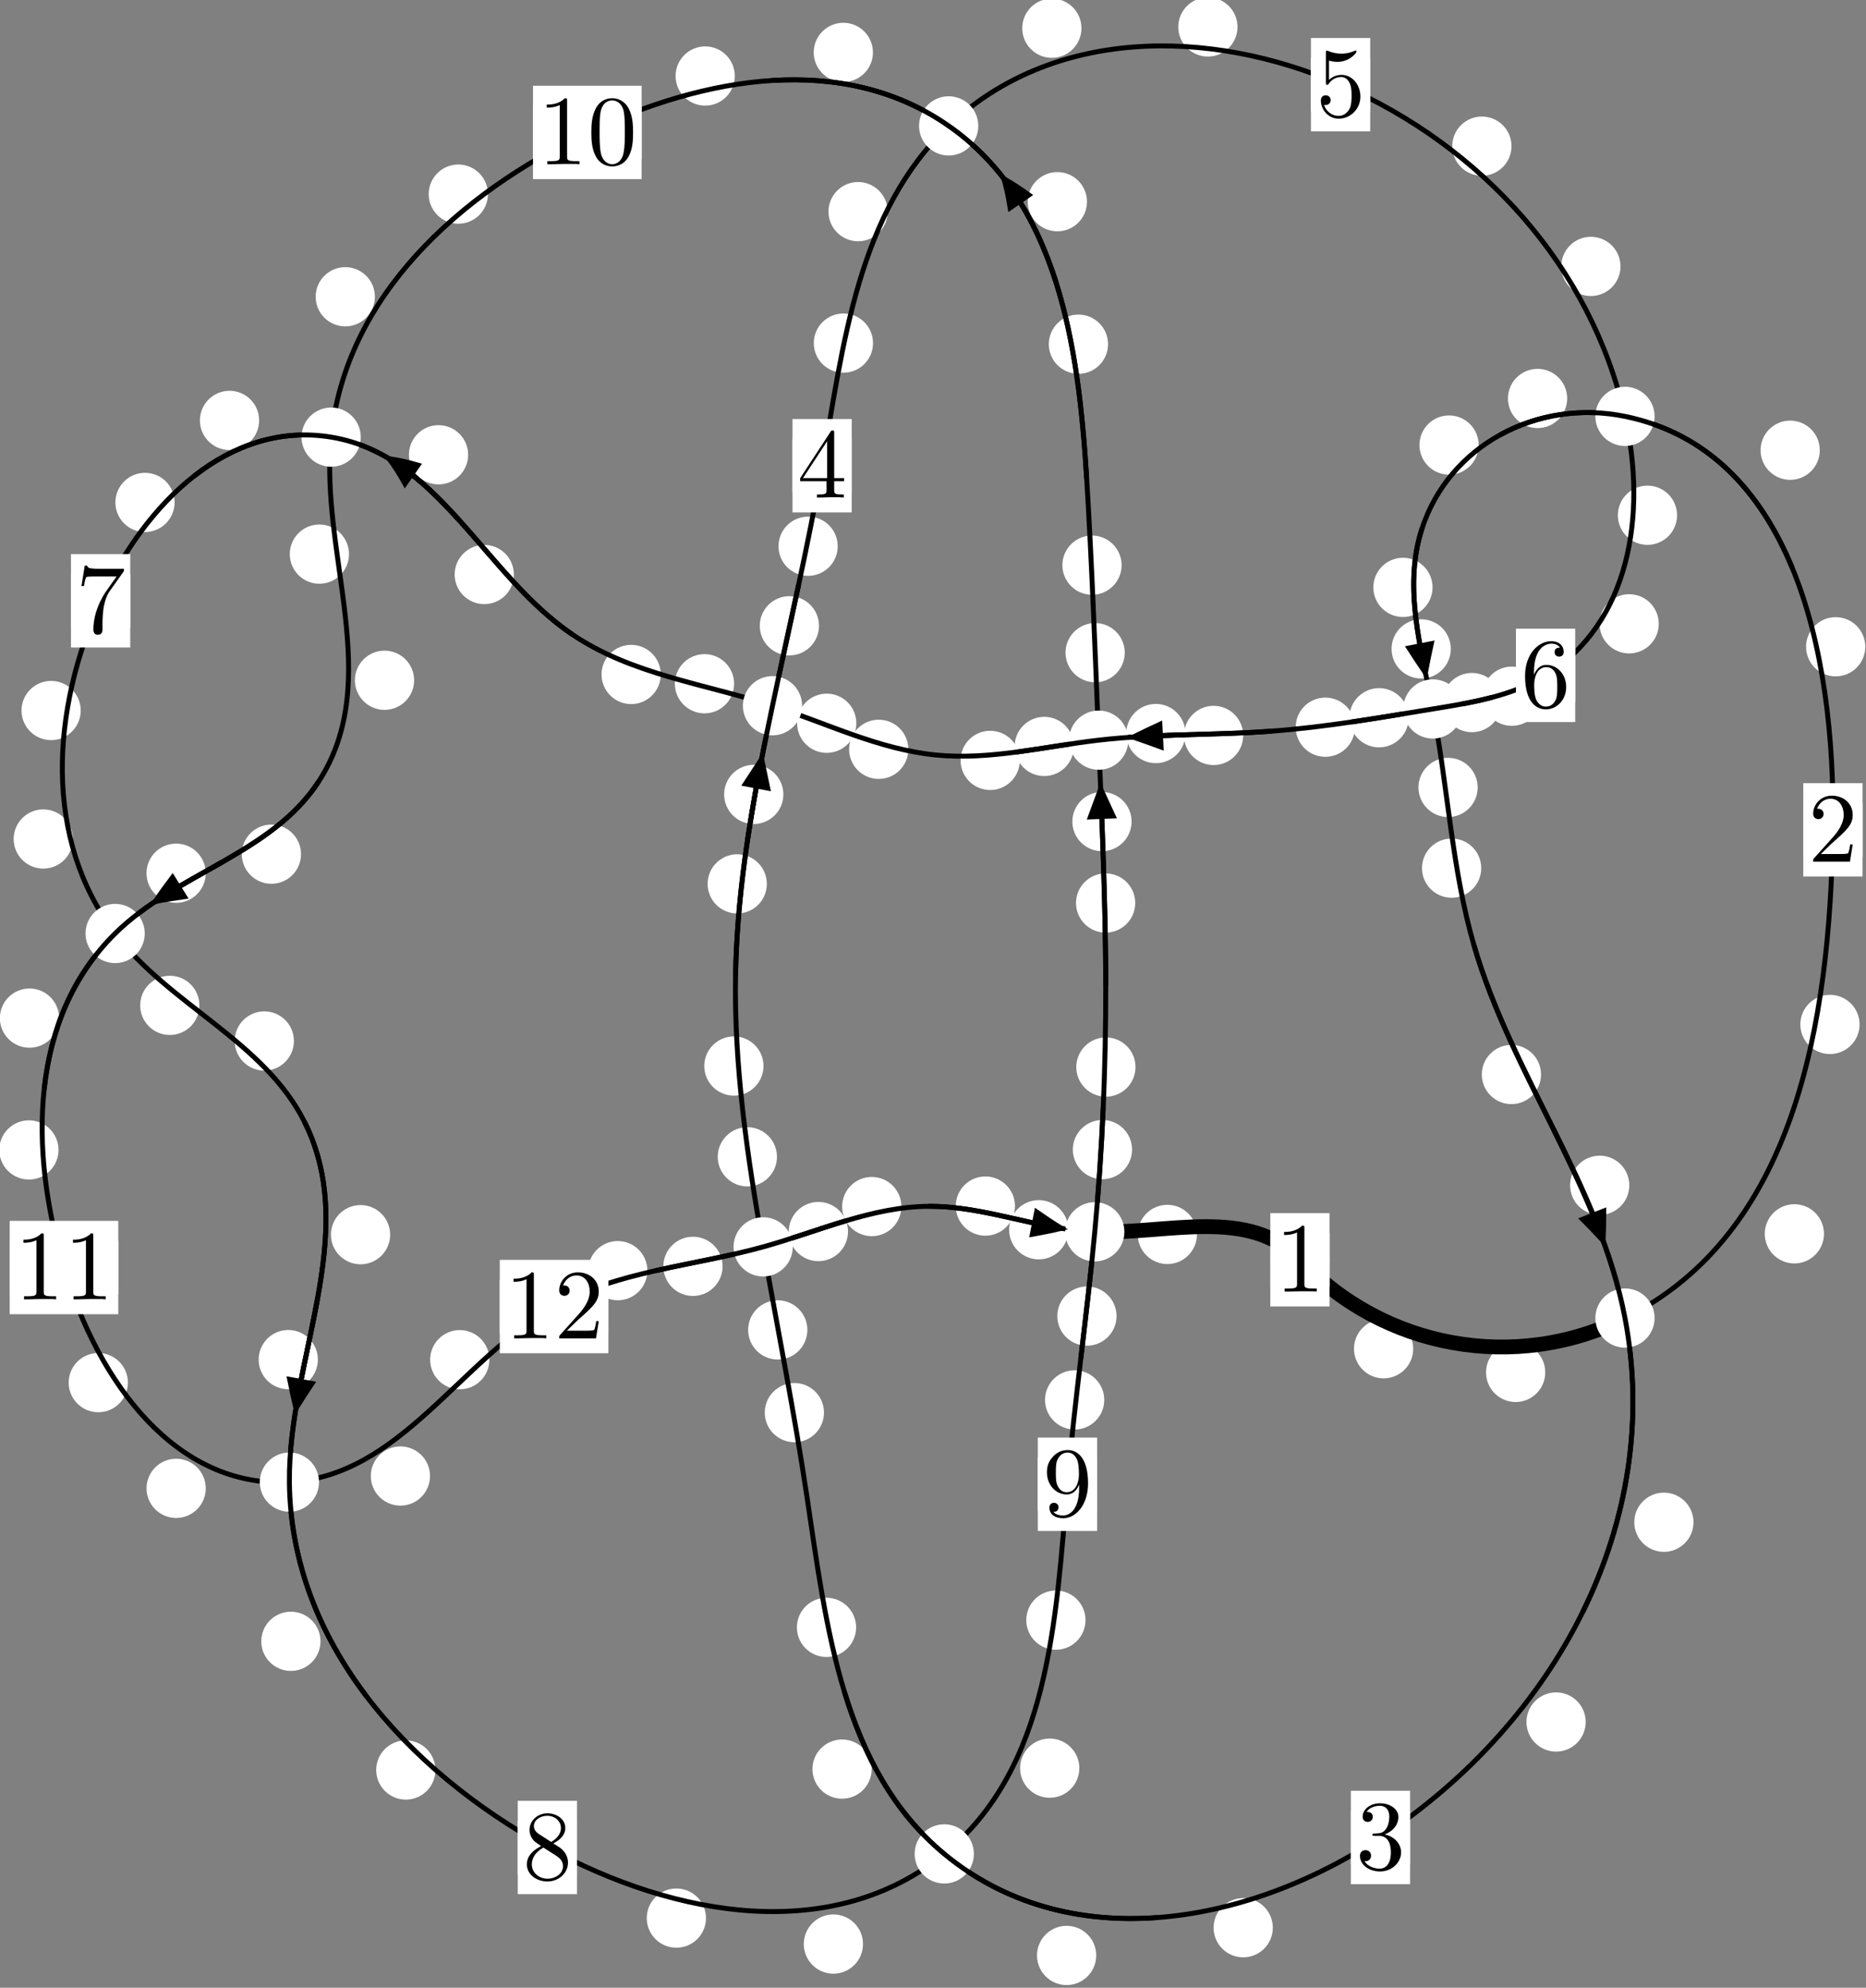 <?xml version="1.0"?>
<!-- Created by MetaPost 1.999 on 2021.07.05:2355 -->
<svg version="1.1" xmlns="http://www.w3.org/2000/svg" xmlns:xlink="http://www.w3.org/1999/xlink" width="188.324" height="200.576" viewBox="0 0 188.324 200.576">
<rect x="0" y="0" width="188.324" height="200.576" fill="#808080" stroke="none"/>
<!-- Original BoundingBox: -164.071564 -67.306183 24.252426 133.269516 -->
  <defs>
    <g transform="scale(0.01,0.01)" id="GLYPHcmr10_48">
      <path style="fill-rule: evenodd;" d="M460 -320C460 -400,455 -480,420 -554C374 -650,292 -666,250 -666C190 -666,117 -640,76 -547C44 -478,39 -400,39 -320C39 -245,43 -155,84 -79C127 2,200 22,249 22C303 22,379 1,423 -94C455 -163,460 -241,460 -320M249 -0C210 -0,151 -25,133 -121C122 -181,122 -273,122 -332C122 -396,122 -462,130 -516C149 -635,224 -644,249 -644C282 -644,348 -626,367 -527C377 -471,377 -395,377 -332C377 -257,377 -189,366 -125C351 -30,294 -0,249 -0"></path>
    </g>
    <g transform="scale(0.01,0.01)" id="GLYPHcmr10_49">
      <path style="fill-rule: evenodd;" d="M294 -640C294 -664,294 -666,271 -666C209 -602,121 -602,89 -602L89 -571C109 -571,168 -571,220 -597L220 -79C220 -43,217 -31,127 -31L95 -31L95 -0L257 -0L130 -3L217 -3L257 -3L297 -3L384 -3L419 -0L419 -31L387 -31C297 -31,294 -42,294 -79"></path>
    </g>
    <g transform="scale(0.01,0.01)" id="GLYPHcmr10_50">
      <path style="fill-rule: evenodd;" d="M127 -77L233 -180C389 -318,449 -372,449 -472C449 -586,359 -666,237 -666C124 -666,50 -574,50 -485C50 -429,100 -429,103 -429C120 -429,155 -441,155 -482C155 -508,137 -534,102 -534C94 -534,92 -534,89 -533C112 -598,166 -635,224 -635C315 -635,358 -554,358 -472C358 -392,308 -313,253 -251L61 -37C50 -26,50 -24,50 -0L421 -0L449 -174L424 -174C419 -144,412 -100,402 -85C395 -77,329 -77,307 -77"></path>
    </g>
    <g transform="scale(0.01,0.01)" id="GLYPHcmr10_51">
      <path style="fill-rule: evenodd;" d="M290 -352C372 -379,430 -449,430 -528C430 -610,342 -666,246 -666C145 -666,69 -606,69 -530C69 -497,91 -478,120 -478C151 -478,171 -500,171 -529C171 -579,124 -579,109 -579C140 -628,206 -641,242 -641C283 -641,338 -619,338 -529C338 -517,336 -459,310 -415C280 -367,246 -364,221 -363C213 -362,189 -360,182 -360C174 -359,167 -358,167 -348C167 -337,174 -337,191 -337L235 -337C317 -337,354 -269,354 -171C354 -35,285 -6,241 -6C198 -6,123 -23,88 -82C123 -77,154 -99,154 -137C154 -173,127 -193,98 -193C74 -193,42 -179,42 -135C42 -44,135 22,244 22C366 22,457 -69,457 -171C457 -253,394 -331,290 -352"></path>
    </g>
    <g transform="scale(0.01,0.01)" id="GLYPHcmr10_52">
      <path style="fill-rule: evenodd;" d="M294 -165L294 -78C294 -42,292 -31,218 -31L197 -31L197 -0L332 -0L238 -3L290 -3L332 -3L374 -3L427 -3L468 -0L468 -31L447 -31C373 -31,371 -42,371 -78L371 -165L471 -165L471 -196L371 -196L371 -651C371 -671,371 -677,355 -677C346 -677,343 -677,335 -665L28 -196L28 -165M300 -196L56 -196L300 -569"></path>
    </g>
    <g transform="scale(0.01,0.01)" id="GLYPHcmr10_53">
      <path style="fill-rule: evenodd;" d="M449 -201C449 -320,367 -420,259 -420C211 -420,168 -404,132 -369L132 -564C152 -558,185 -551,217 -551C340 -551,410 -642,410 -655C410 -661,407 -666,400 -666C399 -666,397 -666,392 -663C372 -654,323 -634,256 -634C216 -634,170 -641,123 -662C115 -665,113 -665,111 -665C101 -665,101 -657,101 -641L101 -345C101 -327,101 -319,115 -319C122 -319,124 -322,128 -328C139 -344,176 -398,257 -398C309 -398,334 -352,342 -334C358 -297,360 -258,360 -208C360 -173,360 -113,336 -71C312 -32,275 -6,229 -6C156 -6,99 -59,82 -118C85 -117,88 -116,99 -116C132 -116,149 -141,149 -165C149 -189,132 -214,99 -214C85 -214,50 -207,50 -161C50 -75,119 22,231 22C347 22,449 -74,449 -201"></path>
    </g>
    <g transform="scale(0.01,0.01)" id="GLYPHcmr10_54">
      <path style="fill-rule: evenodd;" d="M132 -328L132 -352C132 -605,256 -641,307 -641C331 -641,373 -635,395 -601C380 -601,340 -601,340 -556C340 -525,364 -510,386 -510C402 -510,432 -519,432 -558C432 -618,388 -666,305 -666C177 -666,42 -537,42 -316C42 -49,158 22,251 22C362 22,457 -72,457 -204C457 -331,368 -427,257 -427C189 -427,152 -376,132 -328M251 -6C188 -6,158 -66,152 -81C134 -128,134 -208,134 -226C134 -304,166 -404,256 -404C272 -404,318 -404,349 -342C367 -305,367 -254,367 -205C367 -157,367 -107,350 -71C320 -11,274 -6,251 -6"></path>
    </g>
    <g transform="scale(0.01,0.01)" id="GLYPHcmr10_55">
      <path style="fill-rule: evenodd;" d="M476 -609C485 -621,485 -623,485 -644L242 -644C120 -644,118 -657,114 -676L89 -676L56 -470L81 -470C84 -486,93 -549,106 -561C113 -567,191 -567,204 -567L411 -567C400 -551,321 -442,299 -409C209 -274,176 -135,176 -33C176 -23,176 22,222 22C268 22,268 -23,268 -33L268 -84C268 -139,271 -194,279 -248C283 -271,297 -357,341 -419"></path>
    </g>
    <g transform="scale(0.01,0.01)" id="GLYPHcmr10_56">
      <path style="fill-rule: evenodd;" d="M163 -457C117 -487,113 -521,113 -538C113 -599,178 -641,249 -641C322 -641,386 -589,386 -517C386 -460,347 -412,287 -377M309 -362C381 -399,430 -451,430 -517C430 -609,341 -666,250 -666C150 -666,69 -592,69 -499C69 -481,71 -436,113 -389C124 -377,161 -352,186 -335C128 -306,42 -250,42 -151C42 -45,144 22,249 22C362 22,457 -61,457 -168C457 -204,446 -249,408 -291C389 -312,373 -322,309 -362M209 -320L332 -242C360 -223,407 -193,407 -132C407 -58,332 -6,250 -6C164 -6,92 -68,92 -151C92 -209,124 -273,209 -320"></path>
    </g>
    <g transform="scale(0.01,0.01)" id="GLYPHcmr10_57">
      <path style="fill-rule: evenodd;" d="M367 -318L367 -286C367 -52,263 -6,205 -6C188 -6,134 -8,107 -42C151 -42,159 -71,159 -88C159 -119,135 -134,113 -134C97 -134,67 -125,67 -86C67 -19,121 22,206 22C335 22,457 -114,457 -329C457 -598,342 -666,253 -666C198 -666,149 -648,106 -603C65 -558,42 -516,42 -441C42 -316,130 -218,242 -218C303 -218,344 -260,367 -318M243 -241C227 -241,181 -241,150 -304C132 -341,132 -391,132 -440C132 -494,132 -541,153 -578C180 -628,218 -641,253 -641C299 -641,332 -607,349 -562C361 -530,365 -467,365 -421C365 -338,331 -241,243 -241"></path>
    </g>
  </defs>
  <path d="M142.627 136.098C142.627 135.306,142.312 134.545,141.751 133.985C141.191 133.424,140.431 133.109,139.638 133.109C138.845 133.109,138.085 133.424,137.525 133.985C136.964 134.545,136.649 135.306,136.649 136.098C136.649 136.891,136.964 137.651,137.525 138.212C138.085 138.772,138.845 139.087,139.638 139.087C140.431 139.087,141.191 138.772,141.751 138.212C142.312 137.651,142.627 136.891,142.627 136.098Z" style="fill: rgb(100%,100%,100%);stroke: none;"></path>
  <path d="M134.183 127.122C134.183 126.329,133.868 125.569,133.307 125.008C132.747 124.448,131.986 124.133,131.194 124.133C130.401 124.133,129.641 124.448,129.08 125.008C128.52 125.569,128.205 126.329,128.205 127.122C128.205 127.914,128.52 128.674,129.08 129.235C129.641 129.795,130.401 130.11,131.194 130.11C131.986 130.11,132.747 129.795,133.307 129.235C133.868 128.674,134.183 127.914,134.183 127.122Z" style="fill: rgb(100%,100%,100%);stroke: none;"></path>
  <path d="M184.084 124.502C184.084 123.709,183.769 122.949,183.208 122.388C182.648 121.828,181.888 121.513,181.095 121.513C180.302 121.513,179.542 121.828,178.982 122.388C178.421 122.949,178.106 123.709,178.106 124.502C178.106 125.294,178.421 126.054,178.982 126.615C179.542 127.175,180.302 127.49,181.095 127.49C181.888 127.49,182.648 127.175,183.208 126.615C183.769 126.054,184.084 125.294,184.084 124.502Z" style="fill: rgb(100%,100%,100%);stroke: none;"></path>
  <path d="M155.953 138.486C155.953 137.693,155.638 136.933,155.078 136.373C154.517 135.812,153.757 135.497,152.964 135.497C152.172 135.497,151.411 135.812,150.851 136.373C150.291 136.933,149.976 137.693,149.976 138.486C149.976 139.279,150.291 140.039,150.851 140.599C151.411 141.16,152.172 141.475,152.964 141.475C153.757 141.475,154.517 141.16,155.078 140.599C155.638 140.039,155.953 139.279,155.953 138.486Z" style="fill: rgb(100%,100%,100%);stroke: none;"></path>
  <path d="M188.252 65.263C188.252 64.47,187.937 63.71,187.377 63.149C186.817 62.589,186.056 62.274,185.264 62.274C184.471 62.274,183.711 62.589,183.15 63.149C182.59 63.71,182.275 64.47,182.275 65.263C182.275 66.055,182.59 66.815,183.15 67.376C183.711 67.936,184.471 68.251,185.264 68.251C186.056 68.251,186.817 67.936,187.377 67.376C187.937 66.815,188.252 66.055,188.252 65.263Z" style="fill: rgb(100%,100%,100%);stroke: none;"></path>
  <path d="M187.674 103.373C187.674 102.581,187.359 101.821,186.799 101.26C186.238 100.7,185.478 100.385,184.685 100.385C183.893 100.385,183.133 100.7,182.572 101.26C182.012 101.821,181.697 102.581,181.697 103.373C181.697 104.166,182.012 104.926,182.572 105.487C183.133 106.047,183.893 106.362,184.685 106.362C185.478 106.362,186.238 106.047,186.799 105.487C187.359 104.926,187.674 104.166,187.674 103.373Z" style="fill: rgb(100%,100%,100%);stroke: none;"></path>
  <path d="M158.166 40.209C158.166 39.416,157.851 38.656,157.29 38.096C156.73 37.535,155.97 37.22,155.177 37.22C154.384 37.22,153.624 37.535,153.064 38.096C152.503 38.656,152.188 39.416,152.188 40.209C152.188 41.002,152.503 41.762,153.064 42.322C153.624 42.883,154.384 43.198,155.177 43.198C155.97 43.198,156.73 42.883,157.29 42.322C157.851 41.762,158.166 41.002,158.166 40.209Z" style="fill: rgb(100%,100%,100%);stroke: none;"></path>
  <path d="M183.661 45.431C183.661 44.638,183.346 43.878,182.785 43.318C182.225 42.757,181.465 42.442,180.672 42.442C179.879 42.442,179.119 42.757,178.559 43.318C177.998 43.878,177.683 44.638,177.683 45.431C177.683 46.224,177.998 46.984,178.559 47.544C179.119 48.105,179.879 48.42,180.672 48.42C181.465 48.42,182.225 48.105,182.785 47.544C183.346 46.984,183.661 46.224,183.661 45.431Z" style="fill: rgb(100%,100%,100%);stroke: none;"></path>
  <path d="M144.58 59.271C144.58 58.478,144.265 57.718,143.704 57.157C143.144 56.597,142.384 56.282,141.591 56.282C140.798 56.282,140.038 56.597,139.478 57.157C138.917 57.718,138.602 58.478,138.602 59.271C138.602 60.063,138.917 60.824,139.478 61.384C140.038 61.945,140.798 62.259,141.591 62.259C142.384 62.259,143.144 61.945,143.704 61.384C144.265 60.824,144.58 60.063,144.58 59.271Z" style="fill: rgb(100%,100%,100%);stroke: none;"></path>
  <path d="M149.233 44.909C149.233 44.116,148.918 43.356,148.358 42.796C147.798 42.235,147.037 41.92,146.245 41.92C145.452 41.92,144.692 42.235,144.131 42.796C143.571 43.356,143.256 44.116,143.256 44.909C143.256 45.702,143.571 46.462,144.131 47.022C144.692 47.583,145.452 47.898,146.245 47.898C147.037 47.898,147.798 47.583,148.358 47.022C148.918 46.462,149.233 45.702,149.233 44.909Z" style="fill: rgb(100%,100%,100%);stroke: none;"></path>
  <path d="M149.134 79.459C149.134 78.666,148.819 77.906,148.258 77.345C147.698 76.785,146.938 76.47,146.145 76.47C145.352 76.47,144.592 76.785,144.032 77.345C143.471 77.906,143.156 78.666,143.156 79.459C143.156 80.251,143.471 81.011,144.032 81.572C144.592 82.132,145.352 82.447,146.145 82.447C146.938 82.447,147.698 82.132,148.258 81.572C148.819 81.011,149.134 80.251,149.134 79.459Z" style="fill: rgb(100%,100%,100%);stroke: none;"></path>
  <path d="M146.419 65.478C146.419 64.685,146.104 63.925,145.544 63.364C144.983 62.804,144.223 62.489,143.431 62.489C142.638 62.489,141.878 62.804,141.317 63.364C140.757 63.925,140.442 64.685,140.442 65.478C140.442 66.27,140.757 67.031,141.317 67.591C141.878 68.151,142.638 68.466,143.431 68.466C144.223 68.466,144.983 68.151,145.544 67.591C146.104 67.031,146.419 66.27,146.419 65.478Z" style="fill: rgb(100%,100%,100%);stroke: none;"></path>
  <path d="M155.527 108.426C155.527 107.633,155.212 106.873,154.651 106.312C154.091 105.752,153.331 105.437,152.538 105.437C151.745 105.437,150.985 105.752,150.425 106.312C149.864 106.873,149.549 107.633,149.549 108.426C149.549 109.218,149.864 109.978,150.425 110.539C150.985 111.099,151.745 111.414,152.538 111.414C153.331 111.414,154.091 111.099,154.651 110.539C155.212 109.978,155.527 109.218,155.527 108.426Z" style="fill: rgb(100%,100%,100%);stroke: none;"></path>
  <path d="M149.491 87.601C149.491 86.808,149.176 86.048,148.615 85.488C148.055 84.927,147.295 84.612,146.502 84.612C145.709 84.612,144.949 84.927,144.389 85.488C143.828 86.048,143.513 86.808,143.513 87.601C143.513 88.394,143.828 89.154,144.389 89.714C144.949 90.275,145.709 90.59,146.502 90.59C147.295 90.59,148.055 90.275,148.615 89.714C149.176 89.154,149.491 88.394,149.491 87.601Z" style="fill: rgb(100%,100%,100%);stroke: none;"></path>
  <path d="M170.915 153.605C170.915 152.812,170.6 152.052,170.04 151.492C169.479 150.931,168.719 150.616,167.926 150.616C167.134 150.616,166.374 150.931,165.813 151.492C165.253 152.052,164.938 152.812,164.938 153.605C164.938 154.398,165.253 155.158,165.813 155.718C166.374 156.279,167.134 156.594,167.926 156.594C168.719 156.594,169.479 156.279,170.04 155.718C170.6 155.158,170.915 154.398,170.915 153.605Z" style="fill: rgb(100%,100%,100%);stroke: none;"></path>
  <path d="M164.436 119.604C164.436 118.812,164.121 118.051,163.561 117.491C163 116.93,162.24 116.616,161.447 116.616C160.655 116.616,159.895 116.93,159.334 117.491C158.774 118.051,158.459 118.812,158.459 119.604C158.459 120.397,158.774 121.157,159.334 121.718C159.895 122.278,160.655 122.593,161.447 122.593C162.24 122.593,163 122.278,163.561 121.718C164.121 121.157,164.436 120.397,164.436 119.604Z" style="fill: rgb(100%,100%,100%);stroke: none;"></path>
  <path d="M128.458 194.52C128.458 193.727,128.143 192.967,127.583 192.407C127.022 191.846,126.262 191.531,125.469 191.531C124.677 191.531,123.917 191.846,123.356 192.407C122.796 192.967,122.481 193.727,122.481 194.52C122.481 195.313,122.796 196.073,123.356 196.633C123.917 197.194,124.677 197.509,125.469 197.509C126.262 197.509,127.022 197.194,127.583 196.633C128.143 196.073,128.458 195.313,128.458 194.52Z" style="fill: rgb(100%,100%,100%);stroke: none;"></path>
  <path d="M160.035 173.761C160.035 172.969,159.72 172.209,159.159 171.648C158.599 171.088,157.839 170.773,157.046 170.773C156.253 170.773,155.493 171.088,154.933 171.648C154.372 172.209,154.057 172.969,154.057 173.761C154.057 174.554,154.372 175.314,154.933 175.875C155.493 176.435,156.253 176.75,157.046 176.75C157.839 176.75,158.599 176.435,159.159 175.875C159.72 175.314,160.035 174.554,160.035 173.761Z" style="fill: rgb(100%,100%,100%);stroke: none;"></path>
  <path d="M87.973 178.514C87.973 177.721,87.658 176.961,87.098 176.401C86.537 175.84,85.777 175.525,84.984 175.525C84.192 175.525,83.432 175.84,82.871 176.401C82.311 176.961,81.996 177.721,81.996 178.514C81.996 179.307,82.311 180.067,82.871 180.627C83.432 181.188,84.192 181.503,84.984 181.503C85.777 181.503,86.537 181.188,87.098 180.627C87.658 180.067,87.973 179.307,87.973 178.514Z" style="fill: rgb(100%,100%,100%);stroke: none;"></path>
  <path d="M110.635 197.317C110.635 196.525,110.32 195.765,109.759 195.204C109.199 194.644,108.439 194.329,107.646 194.329C106.853 194.329,106.093 194.644,105.533 195.204C104.972 195.765,104.657 196.525,104.657 197.317C104.657 198.11,104.972 198.87,105.533 199.431C106.093 199.991,106.853 200.306,107.646 200.306C108.439 200.306,109.199 199.991,109.759 199.431C110.32 198.87,110.635 198.11,110.635 197.317Z" style="fill: rgb(100%,100%,100%);stroke: none;"></path>
  <path d="M83.159 142.542C83.159 141.75,82.844 140.989,82.284 140.429C81.723 139.869,80.963 139.554,80.171 139.554C79.378 139.554,78.618 139.869,78.057 140.429C77.497 140.989,77.182 141.75,77.182 142.542C77.182 143.335,77.497 144.095,78.057 144.656C78.618 145.216,79.378 145.531,80.171 145.531C80.963 145.531,81.723 145.216,82.284 144.656C82.844 144.095,83.159 143.335,83.159 142.542Z" style="fill: rgb(100%,100%,100%);stroke: none;"></path>
  <path d="M86.403 164.215C86.403 163.422,86.088 162.662,85.527 162.101C84.967 161.541,84.207 161.226,83.414 161.226C82.621 161.226,81.861 161.541,81.301 162.101C80.74 162.662,80.425 163.422,80.425 164.215C80.425 165.007,80.74 165.768,81.301 166.328C81.861 166.889,82.621 167.203,83.414 167.203C84.207 167.203,84.967 166.889,85.527 166.328C86.088 165.768,86.403 165.007,86.403 164.215Z" style="fill: rgb(100%,100%,100%);stroke: none;"></path>
  <path d="M78.414 116.73C78.414 115.938,78.099 115.177,77.539 114.617C76.978 114.056,76.218 113.741,75.426 113.741C74.633 113.741,73.873 114.056,73.312 114.617C72.752 115.177,72.437 115.938,72.437 116.73C72.437 117.523,72.752 118.283,73.312 118.844C73.873 119.404,74.633 119.719,75.426 119.719C76.218 119.719,76.978 119.404,77.539 118.844C78.099 118.283,78.414 117.523,78.414 116.73Z" style="fill: rgb(100%,100%,100%);stroke: none;"></path>
  <path d="M81.483 134.198C81.483 133.405,81.168 132.645,80.608 132.084C80.047 131.524,79.287 131.209,78.494 131.209C77.702 131.209,76.941 131.524,76.381 132.084C75.821 132.645,75.506 133.405,75.506 134.198C75.506 134.99,75.821 135.75,76.381 136.311C76.941 136.871,77.702 137.186,78.494 137.186C79.287 137.186,80.047 136.871,80.608 136.311C81.168 135.75,81.483 134.99,81.483 134.198Z" style="fill: rgb(100%,100%,100%);stroke: none;"></path>
  <path d="M77.393 89.19C77.393 88.397,77.078 87.637,76.518 87.076C75.958 86.516,75.197 86.201,74.405 86.201C73.612 86.201,72.852 86.516,72.291 87.076C71.731 87.637,71.416 88.397,71.416 89.19C71.416 89.982,71.731 90.742,72.291 91.303C72.852 91.863,73.612 92.178,74.405 92.178C75.197 92.178,75.958 91.863,76.518 91.303C77.078 90.742,77.393 89.982,77.393 89.19Z" style="fill: rgb(100%,100%,100%);stroke: none;"></path>
  <path d="M77.055 107.569C77.055 106.776,76.74 106.016,76.18 105.456C75.619 104.895,74.859 104.58,74.067 104.58C73.274 104.58,72.514 104.895,71.953 105.456C71.393 106.016,71.078 106.776,71.078 107.569C71.078 108.362,71.393 109.122,71.953 109.682C72.514 110.243,73.274 110.558,74.067 110.558C74.859 110.558,75.619 110.243,76.18 109.682C76.74 109.122,77.055 108.362,77.055 107.569Z" style="fill: rgb(100%,100%,100%);stroke: none;"></path>
  <path d="M82.656 63.147C82.656 62.354,82.342 61.594,81.781 61.034C81.221 60.473,80.46 60.158,79.668 60.158C78.875 60.158,78.115 60.473,77.554 61.034C76.994 61.594,76.679 62.354,76.679 63.147C76.679 63.94,76.994 64.7,77.554 65.26C78.115 65.821,78.875 66.136,79.668 66.136C80.46 66.136,81.221 65.821,81.781 65.26C82.342 64.7,82.656 63.94,82.656 63.147Z" style="fill: rgb(100%,100%,100%);stroke: none;"></path>
  <path d="M79.061 80.162C79.061 79.369,78.746 78.609,78.185 78.048C77.625 77.488,76.865 77.173,76.072 77.173C75.279 77.173,74.519 77.488,73.959 78.048C73.398 78.609,73.083 79.369,73.083 80.162C73.083 80.954,73.398 81.715,73.959 82.275C74.519 82.836,75.279 83.15,76.072 83.15C76.865 83.15,77.625 82.836,78.185 82.275C78.746 81.715,79.061 80.954,79.061 80.162Z" style="fill: rgb(100%,100%,100%);stroke: none;"></path>
  <path d="M88.109 34.623C88.109 33.83,87.794 33.07,87.234 32.509C86.673 31.949,85.913 31.634,85.12 31.634C84.328 31.634,83.567 31.949,83.007 32.509C82.446 33.07,82.131 33.83,82.131 34.623C82.131 35.415,82.446 36.176,83.007 36.736C83.567 37.296,84.328 37.611,85.12 37.611C85.913 37.611,86.673 37.296,87.234 36.736C87.794 36.176,88.109 35.415,88.109 34.623Z" style="fill: rgb(100%,100%,100%);stroke: none;"></path>
  <path d="M84.546 55.118C84.546 54.326,84.231 53.565,83.671 53.005C83.11 52.444,82.35 52.13,81.557 52.13C80.765 52.13,80.005 52.444,79.444 53.005C78.884 53.565,78.569 54.326,78.569 55.118C78.569 55.911,78.884 56.671,79.444 57.232C80.005 57.792,80.765 58.107,81.557 58.107C82.35 58.107,83.11 57.792,83.671 57.232C84.231 56.671,84.546 55.911,84.546 55.118Z" style="fill: rgb(100%,100%,100%);stroke: none;"></path>
  <path d="M109.144 2.847C109.144 2.054,108.829 1.294,108.269 0.734C107.708 0.173,106.948 -0.142,106.156 -0.142C105.363 -0.142,104.603 0.173,104.042 0.734C103.482 1.294,103.167 2.054,103.167 2.847C103.167 3.64,103.482 4.4,104.042 4.96C104.603 5.521,105.363 5.836,106.156 5.836C106.948 5.836,107.708 5.521,108.269 4.96C108.829 4.4,109.144 3.64,109.144 2.847Z" style="fill: rgb(100%,100%,100%);stroke: none;"></path>
  <path d="M89.59 21.356C89.59 20.563,89.275 19.803,88.715 19.243C88.154 18.682,87.394 18.367,86.601 18.367C85.809 18.367,85.048 18.682,84.488 19.243C83.927 19.803,83.613 20.563,83.613 21.356C83.613 22.149,83.927 22.909,84.488 23.469C85.048 24.03,85.809 24.345,86.601 24.345C87.394 24.345,88.154 24.03,88.715 23.469C89.275 22.909,89.59 22.149,89.59 21.356Z" style="fill: rgb(100%,100%,100%);stroke: none;"></path>
  <path d="M152.545 14.748C152.545 13.955,152.23 13.195,151.669 12.635C151.109 12.074,150.349 11.759,149.556 11.759C148.763 11.759,148.003 12.074,147.443 12.635C146.882 13.195,146.567 13.955,146.567 14.748C146.567 15.541,146.882 16.301,147.443 16.861C148.003 17.422,148.763 17.737,149.556 17.737C150.349 17.737,151.109 17.422,151.669 16.861C152.23 16.301,152.545 15.541,152.545 14.748Z" style="fill: rgb(100%,100%,100%);stroke: none;"></path>
  <path d="M124.893 2.719C124.893 1.927,124.578 1.166,124.018 0.606C123.457 0.045,122.697 -0.27,121.905 -0.27C121.112 -0.27,120.352 0.045,119.791 0.606C119.231 1.166,118.916 1.927,118.916 2.719C118.916 3.512,119.231 4.272,119.791 4.833C120.352 5.393,121.112 5.708,121.905 5.708C122.697 5.708,123.457 5.393,124.018 4.833C124.578 4.272,124.893 3.512,124.893 2.719Z" style="fill: rgb(100%,100%,100%);stroke: none;"></path>
  <path d="M169.257 51.993C169.257 51.2,168.942 50.44,168.382 49.879C167.821 49.319,167.061 49.004,166.268 49.004C165.476 49.004,164.716 49.319,164.155 49.879C163.595 50.44,163.28 51.2,163.28 51.993C163.28 52.785,163.595 53.546,164.155 54.106C164.716 54.667,165.476 54.981,166.268 54.981C167.061 54.981,167.821 54.667,168.382 54.106C168.942 53.546,169.257 52.785,169.257 51.993Z" style="fill: rgb(100%,100%,100%);stroke: none;"></path>
  <path d="M163.548 26.882C163.548 26.089,163.233 25.329,162.672 24.768C162.112 24.208,161.352 23.893,160.559 23.893C159.766 23.893,159.006 24.208,158.446 24.768C157.885 25.329,157.57 26.089,157.57 26.882C157.57 27.674,157.885 28.435,158.446 28.995C159.006 29.556,159.766 29.871,160.559 29.871C161.352 29.871,162.112 29.556,162.672 28.995C163.233 28.435,163.548 27.674,163.548 26.882Z" style="fill: rgb(100%,100%,100%);stroke: none;"></path>
  <path d="M155.567 70.253C155.567 69.46,155.252 68.7,154.691 68.14C154.131 67.579,153.371 67.264,152.578 67.264C151.785 67.264,151.025 67.579,150.465 68.14C149.904 68.7,149.589 69.46,149.589 70.253C149.589 71.046,149.904 71.806,150.465 72.366C151.025 72.927,151.785 73.242,152.578 73.242C153.371 73.242,154.131 72.927,154.691 72.366C155.252 71.806,155.567 71.046,155.567 70.253Z" style="fill: rgb(100%,100%,100%);stroke: none;"></path>
  <path d="M167.409 62.947C167.409 62.155,167.094 61.395,166.533 60.834C165.973 60.274,165.213 59.959,164.42 59.959C163.627 59.959,162.867 60.274,162.307 60.834C161.746 61.395,161.431 62.155,161.431 62.947C161.431 63.74,161.746 64.5,162.307 65.061C162.867 65.621,163.627 65.936,164.42 65.936C165.213 65.936,165.973 65.621,166.533 65.061C167.094 64.5,167.409 63.74,167.409 62.947Z" style="fill: rgb(100%,100%,100%);stroke: none;"></path>
  <path d="M142.169 72.426C142.169 71.633,141.854 70.873,141.293 70.313C140.733 69.752,139.972 69.437,139.18 69.437C138.387 69.437,137.627 69.752,137.066 70.313C136.506 70.873,136.191 71.633,136.191 72.426C136.191 73.219,136.506 73.979,137.066 74.539C137.627 75.1,138.387 75.415,139.18 75.415C139.972 75.415,140.733 75.1,141.293 74.539C141.854 73.979,142.169 73.219,142.169 72.426Z" style="fill: rgb(100%,100%,100%);stroke: none;"></path>
  <path d="M151.539 70.894C151.539 70.101,151.224 69.341,150.664 68.78C150.103 68.22,149.343 67.905,148.551 67.905C147.758 67.905,146.998 68.22,146.437 68.78C145.877 69.341,145.562 70.101,145.562 70.894C145.562 71.686,145.877 72.447,146.437 73.007C146.998 73.568,147.758 73.883,148.551 73.883C149.343 73.883,150.103 73.568,150.664 73.007C151.224 72.447,151.539 71.686,151.539 70.894Z" style="fill: rgb(100%,100%,100%);stroke: none;"></path>
  <path d="M125.468 74.21C125.468 73.418,125.153 72.658,124.593 72.097C124.033 71.537,123.272 71.222,122.48 71.222C121.687 71.222,120.927 71.537,120.366 72.097C119.806 72.658,119.491 73.418,119.491 74.21C119.491 75.003,119.806 75.763,120.366 76.324C120.927 76.884,121.687 77.199,122.48 77.199C123.272 77.199,124.033 76.884,124.593 76.324C125.153 75.763,125.468 75.003,125.468 74.21Z" style="fill: rgb(100%,100%,100%);stroke: none;"></path>
  <path d="M136.745 73.381C136.745 72.588,136.43 71.828,135.869 71.267C135.309 70.707,134.549 70.392,133.756 70.392C132.963 70.392,132.203 70.707,131.643 71.267C131.082 71.828,130.767 72.588,130.767 73.381C130.767 74.173,131.082 74.933,131.643 75.494C132.203 76.054,132.963 76.369,133.756 76.369C134.549 76.369,135.309 76.054,135.869 75.494C136.43 74.933,136.745 74.173,136.745 73.381Z" style="fill: rgb(100%,100%,100%);stroke: none;"></path>
  <path d="M108.378 75.322C108.378 74.529,108.063 73.769,107.503 73.208C106.942 72.648,106.182 72.333,105.39 72.333C104.597 72.333,103.837 72.648,103.276 73.208C102.716 73.769,102.401 74.529,102.401 75.322C102.401 76.114,102.716 76.874,103.276 77.435C103.837 77.995,104.597 78.31,105.39 78.31C106.182 78.31,106.942 77.995,107.503 77.435C108.063 76.874,108.378 76.114,108.378 75.322Z" style="fill: rgb(100%,100%,100%);stroke: none;"></path>
  <path d="M119.641 74.02C119.641 73.227,119.326 72.467,118.765 71.906C118.205 71.346,117.445 71.031,116.652 71.031C115.859 71.031,115.099 71.346,114.539 71.906C113.978 72.467,113.663 73.227,113.663 74.02C113.663 74.812,113.978 75.572,114.539 76.133C115.099 76.693,115.859 77.008,116.652 77.008C117.445 77.008,118.205 76.693,118.765 76.133C119.326 75.572,119.641 74.812,119.641 74.02Z" style="fill: rgb(100%,100%,100%);stroke: none;"></path>
  <path d="M91.673 75.611C91.673 74.819,91.358 74.059,90.798 73.498C90.237 72.938,89.477 72.623,88.684 72.623C87.891 72.623,87.131 72.938,86.571 73.498C86.01 74.059,85.695 74.819,85.695 75.611C85.695 76.404,86.01 77.164,86.571 77.725C87.131 78.285,87.891 78.6,88.684 78.6C89.477 78.6,90.237 78.285,90.798 77.725C91.358 77.164,91.673 76.404,91.673 75.611Z" style="fill: rgb(100%,100%,100%);stroke: none;"></path>
  <path d="M102.922 76.73C102.922 75.937,102.607 75.177,102.047 74.617C101.486 74.056,100.726 73.741,99.934 73.741C99.141 73.741,98.381 74.056,97.82 74.617C97.26 75.177,96.945 75.937,96.945 76.73C96.945 77.523,97.26 78.283,97.82 78.843C98.381 79.404,99.141 79.719,99.934 79.719C100.726 79.719,101.486 79.404,102.047 78.843C102.607 78.283,102.922 77.523,102.922 76.73Z" style="fill: rgb(100%,100%,100%);stroke: none;"></path>
  <path d="M74.089 68.994C74.089 68.202,73.774 67.441,73.213 66.881C72.653 66.321,71.892 66.006,71.1 66.006C70.307 66.006,69.547 66.321,68.986 66.881C68.426 67.441,68.111 68.202,68.111 68.994C68.111 69.787,68.426 70.547,68.986 71.108C69.547 71.668,70.307 71.983,71.1 71.983C71.892 71.983,72.653 71.668,73.213 71.108C73.774 70.547,74.089 69.787,74.089 68.994Z" style="fill: rgb(100%,100%,100%);stroke: none;"></path>
  <path d="M86.424 72.981C86.424 72.189,86.109 71.428,85.549 70.868C84.988 70.308,84.228 69.993,83.436 69.993C82.643 69.993,81.883 70.308,81.322 70.868C80.762 71.428,80.447 72.189,80.447 72.981C80.447 73.774,80.762 74.534,81.322 75.095C81.883 75.655,82.643 75.97,83.436 75.97C84.228 75.97,84.988 75.655,85.549 75.095C86.109 74.534,86.424 73.774,86.424 72.981Z" style="fill: rgb(100%,100%,100%);stroke: none;"></path>
  <path d="M51.863 57.973C51.863 57.181,51.548 56.421,50.988 55.86C50.427 55.3,49.667 54.985,48.874 54.985C48.082 54.985,47.321 55.3,46.761 55.86C46.2 56.421,45.886 57.181,45.886 57.973C45.886 58.766,46.2 59.526,46.761 60.087C47.321 60.647,48.082 60.962,48.874 60.962C49.667 60.962,50.427 60.647,50.988 60.087C51.548 59.526,51.863 58.766,51.863 57.973Z" style="fill: rgb(100%,100%,100%);stroke: none;"></path>
  <path d="M66.687 68.059C66.687 67.266,66.372 66.506,65.811 65.946C65.251 65.385,64.491 65.07,63.698 65.07C62.905 65.07,62.145 65.385,61.585 65.946C61.024 66.506,60.709 67.266,60.709 68.059C60.709 68.852,61.024 69.612,61.585 70.172C62.145 70.733,62.905 71.048,63.698 71.048C64.491 71.048,65.251 70.733,65.811 70.172C66.372 69.612,66.687 68.852,66.687 68.059Z" style="fill: rgb(100%,100%,100%);stroke: none;"></path>
  <path d="M26.153 42.423C26.153 41.63,25.838 40.87,25.277 40.309C24.717 39.749,23.957 39.434,23.164 39.434C22.371 39.434,21.611 39.749,21.051 40.309C20.49 40.87,20.175 41.63,20.175 42.423C20.175 43.215,20.49 43.976,21.051 44.536C21.611 45.097,22.371 45.412,23.164 45.412C23.957 45.412,24.717 45.097,25.277 44.536C25.838 43.976,26.153 43.215,26.153 42.423Z" style="fill: rgb(100%,100%,100%);stroke: none;"></path>
  <path d="M47.247 45.891C47.247 45.098,46.932 44.338,46.371 43.778C45.811 43.217,45.051 42.902,44.258 42.902C43.465 42.902,42.705 43.217,42.145 43.778C41.584 44.338,41.269 45.098,41.269 45.891C41.269 46.684,41.584 47.444,42.145 48.004C42.705 48.565,43.465 48.88,44.258 48.88C45.051 48.88,45.811 48.565,46.371 48.004C46.932 47.444,47.247 46.684,47.247 45.891Z" style="fill: rgb(100%,100%,100%);stroke: none;"></path>
  <path d="M8.147 71.696C8.147 70.903,7.833 70.143,7.272 69.583C6.712 69.022,5.951 68.707,5.159 68.707C4.366 68.707,3.606 69.022,3.045 69.583C2.485 70.143,2.17 70.903,2.17 71.696C2.17 72.489,2.485 73.249,3.045 73.809C3.606 74.37,4.366 74.685,5.159 74.685C5.951 74.685,6.712 74.37,7.272 73.809C7.833 73.249,8.147 72.489,8.147 71.696Z" style="fill: rgb(100%,100%,100%);stroke: none;"></path>
  <path d="M17.622 50.699C17.622 49.906,17.307 49.146,16.747 48.586C16.186 48.025,15.426 47.71,14.633 47.71C13.841 47.71,13.081 48.025,12.52 48.586C11.96 49.146,11.645 49.906,11.645 50.699C11.645 51.492,11.96 52.252,12.52 52.812C13.081 53.373,13.841 53.688,14.633 53.688C15.426 53.688,16.186 53.373,16.747 52.812C17.307 52.252,17.622 51.492,17.622 50.699Z" style="fill: rgb(100%,100%,100%);stroke: none;"></path>
  <path d="M20.125 101.448C20.125 100.656,19.81 99.895,19.249 99.335C18.689 98.775,17.929 98.46,17.136 98.46C16.343 98.46,15.583 98.775,15.023 99.335C14.462 99.895,14.147 100.656,14.147 101.448C14.147 102.241,14.462 103.001,15.023 103.562C15.583 104.122,16.343 104.437,17.136 104.437C17.929 104.437,18.689 104.122,19.249 103.562C19.81 103.001,20.125 102.241,20.125 101.448Z" style="fill: rgb(100%,100%,100%);stroke: none;"></path>
  <path d="M7.355 84.661C7.355 83.869,7.04 83.109,6.48 82.548C5.919 81.988,5.159 81.673,4.366 81.673C3.574 81.673,2.814 81.988,2.253 82.548C1.693 83.109,1.378 83.869,1.378 84.661C1.378 85.454,1.693 86.214,2.253 86.775C2.814 87.335,3.574 87.65,4.366 87.65C5.159 87.65,5.919 87.335,6.48 86.775C7.04 86.214,7.355 85.454,7.355 84.661Z" style="fill: rgb(100%,100%,100%);stroke: none;"></path>
  <path d="M39.377 124.588C39.377 123.795,39.062 123.035,38.501 122.474C37.941 121.914,37.181 121.599,36.388 121.599C35.595 121.599,34.835 121.914,34.275 122.474C33.714 123.035,33.399 123.795,33.399 124.588C33.399 125.38,33.714 126.141,34.275 126.701C34.835 127.262,35.595 127.577,36.388 127.577C37.181 127.577,37.941 127.262,38.501 126.701C39.062 126.141,39.377 125.38,39.377 124.588Z" style="fill: rgb(100%,100%,100%);stroke: none;"></path>
  <path d="M29.663 105.042C29.663 104.249,29.348 103.489,28.788 102.929C28.227 102.368,27.467 102.053,26.675 102.053C25.882 102.053,25.122 102.368,24.561 102.929C24.001 103.489,23.686 104.249,23.686 105.042C23.686 105.835,24.001 106.595,24.561 107.155C25.122 107.716,25.882 108.031,26.675 108.031C27.467 108.031,28.227 107.716,28.788 107.155C29.348 106.595,29.663 105.835,29.663 105.042Z" style="fill: rgb(100%,100%,100%);stroke: none;"></path>
  <path d="M32.345 165.619C32.345 164.826,32.03 164.066,31.47 163.506C30.909 162.945,30.149 162.63,29.357 162.63C28.564 162.63,27.804 162.945,27.243 163.506C26.683 164.066,26.368 164.826,26.368 165.619C26.368 166.412,26.683 167.172,27.243 167.732C27.804 168.293,28.564 168.608,29.357 168.608C30.149 168.608,30.909 168.293,31.47 167.732C32.03 167.172,32.345 166.412,32.345 165.619Z" style="fill: rgb(100%,100%,100%);stroke: none;"></path>
  <path d="M32.081 137.194C32.081 136.401,31.766 135.641,31.206 135.081C30.645 134.52,29.885 134.205,29.093 134.205C28.3 134.205,27.54 134.52,26.979 135.081C26.419 135.641,26.104 136.401,26.104 137.194C26.104 137.987,26.419 138.747,26.979 139.307C27.54 139.868,28.3 140.183,29.093 140.183C29.885 140.183,30.645 139.868,31.206 139.307C31.766 138.747,32.081 137.987,32.081 137.194Z" style="fill: rgb(100%,100%,100%);stroke: none;"></path>
  <path d="M71.25 193.549C71.25 192.757,70.935 191.997,70.375 191.436C69.814 190.876,69.054 190.561,68.261 190.561C67.469 190.561,66.709 190.876,66.148 191.436C65.588 191.997,65.273 192.757,65.273 193.549C65.273 194.342,65.588 195.102,66.148 195.663C66.709 196.223,67.469 196.538,68.261 196.538C69.054 196.538,69.814 196.223,70.375 195.663C70.935 195.102,71.25 194.342,71.25 193.549Z" style="fill: rgb(100%,100%,100%);stroke: none;"></path>
  <path d="M43.945 178.605C43.945 177.812,43.63 177.052,43.069 176.492C42.509 175.931,41.749 175.616,40.956 175.616C40.163 175.616,39.403 175.931,38.843 176.492C38.282 177.052,37.967 177.812,37.967 178.605C37.967 179.398,38.282 180.158,38.843 180.718C39.403 181.279,40.163 181.594,40.956 181.594C41.749 181.594,42.509 181.279,43.069 180.718C43.63 180.158,43.945 179.398,43.945 178.605Z" style="fill: rgb(100%,100%,100%);stroke: none;"></path>
  <path d="M108.93 178.419C108.93 177.627,108.615 176.867,108.054 176.306C107.494 175.746,106.734 175.431,105.941 175.431C105.148 175.431,104.388 175.746,103.828 176.306C103.267 176.867,102.952 177.627,102.952 178.419C102.952 179.212,103.267 179.972,103.828 180.533C104.388 181.093,105.148 181.408,105.941 181.408C106.734 181.408,107.494 181.093,108.054 180.533C108.615 179.972,108.93 179.212,108.93 178.419Z" style="fill: rgb(100%,100%,100%);stroke: none;"></path>
  <path d="M87.098 196.169C87.098 195.376,86.783 194.616,86.223 194.056C85.662 193.495,84.902 193.18,84.109 193.18C83.317 193.18,82.556 193.495,81.996 194.056C81.435 194.616,81.12 195.376,81.12 196.169C81.12 196.962,81.435 197.722,81.996 198.282C82.556 198.843,83.317 199.158,84.109 199.158C84.902 199.158,85.662 198.843,86.223 198.282C86.783 197.722,87.098 196.962,87.098 196.169Z" style="fill: rgb(100%,100%,100%);stroke: none;"></path>
  <path d="M111.446 141.261C111.446 140.468,111.131 139.708,110.57 139.147C110.01 138.587,109.25 138.272,108.457 138.272C107.664 138.272,106.904 138.587,106.344 139.147C105.783 139.708,105.468 140.468,105.468 141.261C105.468 142.053,105.783 142.814,106.344 143.374C106.904 143.934,107.664 144.249,108.457 144.249C109.25 144.249,110.01 143.934,110.57 143.374C111.131 142.814,111.446 142.053,111.446 141.261Z" style="fill: rgb(100%,100%,100%);stroke: none;"></path>
  <path d="M109.553 163.482C109.553 162.689,109.238 161.929,108.678 161.369C108.117 160.808,107.357 160.493,106.564 160.493C105.772 160.493,105.011 160.808,104.451 161.369C103.89 161.929,103.575 162.689,103.575 163.482C103.575 164.275,103.89 165.035,104.451 165.595C105.011 166.156,105.772 166.471,106.564 166.471C107.357 166.471,108.117 166.156,108.678 165.595C109.238 165.035,109.553 164.275,109.553 163.482Z" style="fill: rgb(100%,100%,100%);stroke: none;"></path>
  <path d="M114.252 116.002C114.252 115.21,113.937 114.449,113.376 113.889C112.816 113.328,112.056 113.014,111.263 113.014C110.47 113.014,109.71 113.328,109.15 113.889C108.589 114.449,108.274 115.21,108.274 116.002C108.274 116.795,108.589 117.555,109.15 118.116C109.71 118.676,110.47 118.991,111.263 118.991C112.056 118.991,112.816 118.676,113.376 118.116C113.937 117.555,114.252 116.795,114.252 116.002Z" style="fill: rgb(100%,100%,100%);stroke: none;"></path>
  <path d="M112.685 132.802C112.685 132.009,112.37 131.249,111.809 130.689C111.249 130.128,110.489 129.813,109.696 129.813C108.903 129.813,108.143 130.128,107.583 130.689C107.022 131.249,106.707 132.009,106.707 132.802C106.707 133.595,107.022 134.355,107.583 134.915C108.143 135.476,108.903 135.791,109.696 135.791C110.489 135.791,111.249 135.476,111.809 134.915C112.37 134.355,112.685 133.595,112.685 132.802Z" style="fill: rgb(100%,100%,100%);stroke: none;"></path>
  <path d="M114.572 91.12C114.572 90.327,114.257 89.567,113.697 89.007C113.136 88.446,112.376 88.131,111.583 88.131C110.791 88.131,110.031 88.446,109.47 89.007C108.91 89.567,108.595 90.327,108.595 91.12C108.595 91.913,108.91 92.673,109.47 93.233C110.031 93.794,110.791 94.109,111.583 94.109C112.376 94.109,113.136 93.794,113.697 93.233C114.257 92.673,114.572 91.913,114.572 91.12Z" style="fill: rgb(100%,100%,100%);stroke: none;"></path>
  <path d="M114.6 107.674C114.6 106.882,114.286 106.121,113.725 105.561C113.165 105,112.404 104.685,111.612 104.685C110.819 104.685,110.059 105,109.498 105.561C108.938 106.121,108.623 106.882,108.623 107.674C108.623 108.467,108.938 109.227,109.498 109.788C110.059 110.348,110.819 110.663,111.612 110.663C112.404 110.663,113.165 110.348,113.725 109.788C114.286 109.227,114.6 108.467,114.6 107.674Z" style="fill: rgb(100%,100%,100%);stroke: none;"></path>
  <path d="M113.514 65.859C113.514 65.067,113.199 64.307,112.639 63.746C112.078 63.186,111.318 62.871,110.526 62.871C109.733 62.871,108.973 63.186,108.412 63.746C107.852 64.307,107.537 65.067,107.537 65.859C107.537 66.652,107.852 67.412,108.412 67.973C108.973 68.533,109.733 68.848,110.526 68.848C111.318 68.848,112.078 68.533,112.639 67.973C113.199 67.412,113.514 66.652,113.514 65.859Z" style="fill: rgb(100%,100%,100%);stroke: none;"></path>
  <path d="M114.204 82.903C114.204 82.11,113.889 81.35,113.329 80.79C112.768 80.229,112.008 79.914,111.216 79.914C110.423 79.914,109.663 80.229,109.102 80.79C108.542 81.35,108.227 82.11,108.227 82.903C108.227 83.696,108.542 84.456,109.102 85.016C109.663 85.577,110.423 85.892,111.216 85.892C112.008 85.892,112.768 85.577,113.329 85.016C113.889 84.456,114.204 83.696,114.204 82.903Z" style="fill: rgb(100%,100%,100%);stroke: none;"></path>
  <path d="M111.828 34.731C111.828 33.939,111.513 33.179,110.952 32.618C110.392 32.058,109.632 31.743,108.839 31.743C108.046 31.743,107.286 32.058,106.726 32.618C106.165 33.179,105.85 33.939,105.85 34.731C105.85 35.524,106.165 36.284,106.726 36.845C107.286 37.405,108.046 37.72,108.839 37.72C109.632 37.72,110.392 37.405,110.952 36.845C111.513 36.284,111.828 35.524,111.828 34.731Z" style="fill: rgb(100%,100%,100%);stroke: none;"></path>
  <path d="M113.197 57.03C113.197 56.237,112.882 55.477,112.322 54.917C111.761 54.356,111.001 54.041,110.208 54.041C109.416 54.041,108.656 54.356,108.095 54.917C107.535 55.477,107.22 56.237,107.22 57.03C107.22 57.823,107.535 58.583,108.095 59.143C108.656 59.704,109.416 60.019,110.208 60.019C111.001 60.019,111.761 59.704,112.322 59.143C112.882 58.583,113.197 57.823,113.197 57.03Z" style="fill: rgb(100%,100%,100%);stroke: none;"></path>
  <path d="M88.101 5.288C88.101 4.495,87.786 3.735,87.225 3.175C86.665 2.614,85.905 2.299,85.112 2.299C84.319 2.299,83.559 2.614,82.999 3.175C82.438 3.735,82.123 4.495,82.123 5.288C82.123 6.081,82.438 6.841,82.999 7.401C83.559 7.962,84.319 8.277,85.112 8.277C85.905 8.277,86.665 7.962,87.225 7.401C87.786 6.841,88.101 6.081,88.101 5.288Z" style="fill: rgb(100%,100%,100%);stroke: none;"></path>
  <path d="M109.702 20.354C109.702 19.561,109.387 18.801,108.827 18.241C108.266 17.68,107.506 17.365,106.713 17.365C105.921 17.365,105.16 17.68,104.6 18.241C104.039 18.801,103.725 19.561,103.725 20.354C103.725 21.147,104.039 21.907,104.6 22.467C105.16 23.028,105.921 23.343,106.713 23.343C107.506 23.343,108.266 23.028,108.827 22.467C109.387 21.907,109.702 21.147,109.702 20.354Z" style="fill: rgb(100%,100%,100%);stroke: none;"></path>
  <path d="M49.244 19.588C49.244 18.796,48.929 18.035,48.368 17.475C47.808 16.914,47.048 16.6,46.255 16.6C45.462 16.6,44.702 16.914,44.142 17.475C43.581 18.035,43.266 18.796,43.266 19.588C43.266 20.381,43.581 21.141,44.142 21.702C44.702 22.262,45.462 22.577,46.255 22.577C47.048 22.577,47.808 22.262,48.368 21.702C48.929 21.141,49.244 20.381,49.244 19.588Z" style="fill: rgb(100%,100%,100%);stroke: none;"></path>
  <path d="M74.159 7.671C74.159 6.878,73.844 6.118,73.284 5.558C72.723 4.997,71.963 4.682,71.17 4.682C70.378 4.682,69.617 4.997,69.057 5.558C68.497 6.118,68.182 6.878,68.182 7.671C68.182 8.464,68.497 9.224,69.057 9.784C69.617 10.345,70.378 10.66,71.17 10.66C71.963 10.66,72.723 10.345,73.284 9.784C73.844 9.224,74.159 8.464,74.159 7.671Z" style="fill: rgb(100%,100%,100%);stroke: none;"></path>
  <path d="M35.222 55.915C35.222 55.122,34.907 54.362,34.347 53.801C33.786 53.241,33.026 52.926,32.234 52.926C31.441 52.926,30.681 53.241,30.12 53.801C29.56 54.362,29.245 55.122,29.245 55.915C29.245 56.707,29.56 57.468,30.12 58.028C30.681 58.589,31.441 58.904,32.234 58.904C33.026 58.904,33.786 58.589,34.347 58.028C34.907 57.468,35.222 56.707,35.222 55.915Z" style="fill: rgb(100%,100%,100%);stroke: none;"></path>
  <path d="M37.836 29.946C37.836 29.153,37.521 28.393,36.96 27.832C36.4 27.272,35.64 26.957,34.847 26.957C34.054 26.957,33.294 27.272,32.734 27.832C32.173 28.393,31.858 29.153,31.858 29.946C31.858 30.738,32.173 31.499,32.734 32.059C33.294 32.62,34.054 32.934,34.847 32.934C35.64 32.934,36.4 32.62,36.96 32.059C37.521 31.499,37.836 30.738,37.836 29.946Z" style="fill: rgb(100%,100%,100%);stroke: none;"></path>
  <path d="M30.38 86.192C30.38 85.4,30.065 84.64,29.505 84.079C28.944 83.519,28.184 83.204,27.391 83.204C26.599 83.204,25.838 83.519,25.278 84.079C24.717 84.64,24.403 85.4,24.403 86.192C24.403 86.985,24.717 87.745,25.278 88.306C25.838 88.866,26.599 89.181,27.391 89.181C28.184 89.181,28.944 88.866,29.505 88.306C30.065 87.745,30.38 86.985,30.38 86.192Z" style="fill: rgb(100%,100%,100%);stroke: none;"></path>
  <path d="M41.795 68.643C41.795 67.851,41.48 67.09,40.92 66.53C40.359 65.97,39.599 65.655,38.807 65.655C38.014 65.655,37.254 65.97,36.693 66.53C36.133 67.09,35.818 67.851,35.818 68.643C35.818 69.436,36.133 70.196,36.693 70.757C37.254 71.317,38.014 71.632,38.807 71.632C39.599 71.632,40.359 71.317,40.92 70.757C41.48 70.196,41.795 69.436,41.795 68.643Z" style="fill: rgb(100%,100%,100%);stroke: none;"></path>
  <path d="M5.965 102.736C5.965 101.943,5.651 101.183,5.09 100.622C4.53 100.062,3.769 99.747,2.977 99.747C2.184 99.747,1.424 100.062,0.863 100.622C0.303 101.183,-0.012 101.943,-0.012 102.736C-0.012 103.528,0.303 104.289,0.863 104.849C1.424 105.41,2.184 105.724,2.977 105.724C3.769 105.724,4.53 105.41,5.09 104.849C5.651 104.289,5.965 103.528,5.965 102.736Z" style="fill: rgb(100%,100%,100%);stroke: none;"></path>
  <path d="M20.764 88.114C20.764 87.321,20.449 86.561,19.888 86C19.328 85.44,18.568 85.125,17.775 85.125C16.982 85.125,16.222 85.44,15.661 86C15.101 86.561,14.786 87.321,14.786 88.114C14.786 88.906,15.101 89.667,15.661 90.227C16.222 90.788,16.982 91.103,17.775 91.103C18.568 91.103,19.328 90.788,19.888 90.227C20.449 89.667,20.764 88.906,20.764 88.114Z" style="fill: rgb(100%,100%,100%);stroke: none;"></path>
  <path d="M12.908 139.516C12.908 138.724,12.593 137.964,12.032 137.403C11.472 136.843,10.712 136.528,9.919 136.528C9.126 136.528,8.366 136.843,7.806 137.403C7.245 137.964,6.93 138.724,6.93 139.516C6.93 140.309,7.245 141.069,7.806 141.63C8.366 142.19,9.126 142.505,9.919 142.505C10.712 142.505,11.472 142.19,12.032 141.63C12.593 141.069,12.908 140.309,12.908 139.516Z" style="fill: rgb(100%,100%,100%);stroke: none;"></path>
  <path d="M5.906 116.037C5.906 115.244,5.591 114.484,5.03 113.924C4.47 113.363,3.71 113.048,2.917 113.048C2.124 113.048,1.364 113.363,0.804 113.924C0.243 114.484,-0.072 115.244,-0.072 116.037C-0.072 116.83,0.243 117.59,0.804 118.15C1.364 118.711,2.124 119.026,2.917 119.026C3.71 119.026,4.47 118.711,5.03 118.15C5.591 117.59,5.906 116.83,5.906 116.037Z" style="fill: rgb(100%,100%,100%);stroke: none;"></path>
  <path d="M43.401 148.94C43.401 148.147,43.086 147.387,42.525 146.827C41.965 146.266,41.205 145.951,40.412 145.951C39.619 145.951,38.859 146.266,38.299 146.827C37.738 147.387,37.423 148.147,37.423 148.94C37.423 149.733,37.738 150.493,38.299 151.053C38.859 151.614,39.619 151.929,40.412 151.929C41.205 151.929,41.965 151.614,42.525 151.053C43.086 150.493,43.401 149.733,43.401 148.94Z" style="fill: rgb(100%,100%,100%);stroke: none;"></path>
  <path d="M20.767 150.186C20.767 149.393,20.452 148.633,19.891 148.073C19.331 147.512,18.571 147.197,17.778 147.197C16.985 147.197,16.225 147.512,15.665 148.073C15.104 148.633,14.789 149.393,14.789 150.186C14.789 150.979,15.104 151.739,15.665 152.299C16.225 152.86,16.985 153.175,17.778 153.175C18.571 153.175,19.331 152.86,19.891 152.299C20.452 151.739,20.767 150.979,20.767 150.186Z" style="fill: rgb(100%,100%,100%);stroke: none;"></path>
  <path d="M65.337 128.218C65.337 127.426,65.022 126.665,64.462 126.105C63.901 125.544,63.141 125.23,62.348 125.23C61.556 125.23,60.795 125.544,60.235 126.105C59.674 126.665,59.36 127.426,59.36 128.218C59.36 129.011,59.674 129.771,60.235 130.332C60.795 130.892,61.556 131.207,62.348 131.207C63.141 131.207,63.901 130.892,64.462 130.332C65.022 129.771,65.337 129.011,65.337 128.218Z" style="fill: rgb(100%,100%,100%);stroke: none;"></path>
  <path d="M49.389 137.202C49.389 136.41,49.074 135.649,48.514 135.089C47.953 134.528,47.193 134.214,46.401 134.214C45.608 134.214,44.848 134.528,44.287 135.089C43.727 135.649,43.412 136.41,43.412 137.202C43.412 137.995,43.727 138.755,44.287 139.316C44.848 139.876,45.608 140.191,46.401 140.191C47.193 140.191,47.953 139.876,48.514 139.316C49.074 138.755,49.389 137.995,49.389 137.202Z" style="fill: rgb(100%,100%,100%);stroke: none;"></path>
  <path d="M85.583 124.273C85.583 123.48,85.268 122.72,84.708 122.159C84.147 121.599,83.387 121.284,82.594 121.284C81.802 121.284,81.042 121.599,80.481 122.159C79.921 122.72,79.606 123.48,79.606 124.273C79.606 125.065,79.921 125.825,80.481 126.386C81.042 126.946,81.802 127.261,82.594 127.261C83.387 127.261,84.147 126.946,84.708 126.386C85.268 125.825,85.583 125.065,85.583 124.273Z" style="fill: rgb(100%,100%,100%);stroke: none;"></path>
  <path d="M72.925 127.783C72.925 126.99,72.61 126.23,72.05 125.67C71.489 125.109,70.729 124.794,69.936 124.794C69.144 124.794,68.384 125.109,67.823 125.67C67.263 126.23,66.948 126.99,66.948 127.783C66.948 128.576,67.263 129.336,67.823 129.896C68.384 130.457,69.144 130.772,69.936 130.772C70.729 130.772,71.489 130.457,72.05 129.896C72.61 129.336,72.925 128.576,72.925 127.783Z" style="fill: rgb(100%,100%,100%);stroke: none;"></path>
  <path d="M102.435 121.701C102.435 120.908,102.12 120.148,101.56 119.588C100.999 119.027,100.239 118.712,99.446 118.712C98.654 118.712,97.894 119.027,97.333 119.588C96.773 120.148,96.458 120.908,96.458 121.701C96.458 122.494,96.773 123.254,97.333 123.814C97.894 124.375,98.654 124.69,99.446 124.69C100.239 124.69,100.999 124.375,101.56 123.814C102.12 123.254,102.435 122.494,102.435 121.701Z" style="fill: rgb(100%,100%,100%);stroke: none;"></path>
  <path d="M90.971 121.75C90.971 120.958,90.656 120.198,90.096 119.637C89.535 119.077,88.775 118.762,87.982 118.762C87.19 118.762,86.429 119.077,85.869 119.637C85.308 120.198,84.993 120.958,84.993 121.75C84.993 122.543,85.308 123.303,85.869 123.864C86.429 124.424,87.19 124.739,87.982 124.739C88.775 124.739,89.535 124.424,90.096 123.864C90.656 123.303,90.971 122.543,90.971 121.75Z" style="fill: rgb(100%,100%,100%);stroke: none;"></path>
  <path d="M120.801 124.563C120.801 123.77,120.486 123.01,119.926 122.45C119.365 121.889,118.605 121.574,117.813 121.574C117.02 121.574,116.26 121.889,115.699 122.45C115.139 123.01,114.824 123.77,114.824 124.563C114.824 125.356,115.139 126.116,115.699 126.676C116.26 127.237,117.02 127.552,117.813 127.552C118.605 127.552,119.365 127.237,119.926 126.676C120.486 126.116,120.801 125.356,120.801 124.563Z" style="fill: rgb(100%,100%,100%);stroke: none;"></path>
  <path d="M107.823 124.091C107.823 123.299,107.508 122.539,106.947 121.978C106.387 121.418,105.627 121.103,104.834 121.103C104.041 121.103,103.281 121.418,102.721 121.978C102.16 122.539,101.845 123.299,101.845 124.091C101.845 124.884,102.16 125.644,102.721 126.205C103.281 126.765,104.041 127.08,104.834 127.08C105.627 127.08,106.387 126.765,106.947 126.205C107.508 125.644,107.823 124.884,107.823 124.091Z" style="fill: rgb(100%,100%,100%);stroke: none;"></path>
  <path d="M131.194 127.122C139.638 136.098,152.964 138.486,164 133C181.095 124.502,184.685 103.373,184.983 83.739C185.264 65.263,180.672 45.431,164 42.016C155.177 40.209,146.245 44.909,143.502 53.374C141.591 59.271,143.431 65.478,144.607 71.539C146.145 79.459,146.502 87.601,148.75 95.356C152.538 108.426,161.447 119.604,164 133C167.926 153.605,157.046 173.761,139.323 185.413C125.469 194.52,107.646 197.317,95.298 187.072C84.984 178.514,83.414 164.215,81.43 150.957C80.171 142.542,78.494 134.198,77.022 125.818C75.426 116.73,74.067 107.569,74.236 98.339C74.405 89.19,76.072 80.162,77.963 71.213C79.668 63.147,81.557 55.118,82.969 46.996C85.12 34.623,86.601 21.356,95.743 12.703C106.156 2.847,121.905 2.719,135.296 8.545C149.556 14.748,160.559 26.882,164 42.016C166.268 51.993,164.42 62.947,155.986 68.151C152.578 70.253,148.551 70.894,144.607 71.539C139.18 72.426,133.756 73.381,128.27 73.784C122.48 74.21,116.652 74.02,110.883 74.687C105.39 75.322,99.934 76.73,94.42 76.182C88.684 75.611,83.436 72.981,77.963 71.213C71.1 68.994,63.698 68.059,57.713 63.987C48.874 57.973,44.258 45.891,33.422 44.109C23.164 42.423,14.633 50.699,10.153 60.627C5.159 71.696,4.366 84.661,11.619 94.196C17.136 101.448,26.675 105.042,30.764 113.271C36.388 124.588,29.093 137.194,29.207 149.557C29.357 165.619,40.956 178.605,55.244 186.425C68.261 193.549,84.109 196.169,95.298 187.072C105.941 178.419,106.564 163.482,107.732 149.772C108.457 141.261,109.696 132.802,110.489 124.297C111.263 116.002,111.612 107.674,111.597 99.344C111.583 91.12,111.216 82.903,110.883 74.687C110.526 65.859,110.208 57.03,109.667 48.212C108.839 34.731,106.713 20.354,95.743 12.703C85.112 5.288,71.17 7.671,59.273 13.362C46.255 19.588,34.847 29.946,33.422 44.109C32.234 55.915,38.807 68.643,32.159 78.863C27.391 86.192,17.775 88.114,11.619 94.196C2.977 102.736,2.917 116.037,6.456 127.904C9.919 139.516,17.778 150.186,29.207 149.557C40.412 148.94,46.401 137.202,55.92 131.839C62.348 128.218,69.936 127.783,77.022 125.818C82.594 124.273,87.982 121.75,93.783 121.725C99.446 121.701,104.834 124.091,110.489 124.297C117.813 124.563,126.093 121.699,131.194 127.122" style="stroke:rgb(0%,0%,0%); stroke-width: 0.498;stroke-linecap: round;stroke-linejoin: round;stroke-miterlimit: 10;fill: none;"></path>
  <path d="M131.194 127.122C139.638 136.098,152.964 138.486,164 133" style="stroke:rgb(0%,0%,0%); stroke-width: 1.494;stroke-linecap: round;stroke-linejoin: round;stroke-miterlimit: 10;fill: none;"></path>
  <path d="M110.489 124.297C117.813 124.563,126.093 121.699,131.194 127.122" style="stroke:rgb(0%,0%,0%); stroke-width: 1.494;stroke-linecap: round;stroke-linejoin: round;stroke-miterlimit: 10;fill: none;"></path>
  <path d="M166.989 133C166.989 132.207,166.674 131.447,166.113 130.887C165.553 130.326,164.793 130.011,164 130.011C163.207 130.011,162.447 130.326,161.887 130.887C161.326 131.447,161.011 132.207,161.011 133C161.011 133.793,161.326 134.553,161.887 135.113C162.447 135.674,163.207 135.989,164 135.989C164.793 135.989,165.553 135.674,166.113 135.113C166.674 134.553,166.989 133.793,166.989 133Z" style="fill: rgb(100%,100%,100%);stroke: none;"></path>
  <path d="M156.838 114.056C159.858 120.159,162.724 126.302,164 133C165.963 143.303,164.225 153.493,159.78 162.564" style="stroke:rgb(0%,0%,0%); stroke-width: 0.498;stroke-linecap: round;stroke-linejoin: round;stroke-miterlimit: 10;fill: none;"></path>
  <path d="M147.596 71.539C147.596 70.746,147.281 69.986,146.721 69.425C146.16 68.865,145.4 68.55,144.607 68.55C143.815 68.55,143.054 68.865,142.494 69.425C141.933 69.986,141.619 70.746,141.619 71.539C141.619 72.331,141.933 73.091,142.494 73.652C143.054 74.212,143.815 74.527,144.607 74.527C145.4 74.527,146.16 74.212,146.721 73.652C147.281 73.091,147.596 72.331,147.596 71.539Z" style="fill: rgb(100%,100%,100%);stroke: none;"></path>
  <path d="M150.497 70.391C148.572 70.895,146.579 71.216,144.607 71.539C141.894 71.982,139.181 72.443,136.461 72.843" style="stroke:rgb(0%,0%,0%); stroke-width: 0.498;stroke-linecap: round;stroke-linejoin: round;stroke-miterlimit: 10;fill: none;"></path>
  <path d="M98.287 187.072C98.287 186.279,97.972 185.519,97.412 184.959C96.851 184.398,96.091 184.083,95.298 184.083C94.506 184.083,93.746 184.398,93.185 184.959C92.625 185.519,92.31 186.279,92.31 187.072C92.31 187.865,92.625 188.625,93.185 189.185C93.746 189.746,94.506 190.061,95.298 190.061C96.091 190.061,96.851 189.746,97.412 189.185C97.972 188.625,98.287 187.865,98.287 187.072Z" style="fill: rgb(100%,100%,100%);stroke: none;"></path>
  <path d="M116.746 193.5C109.015 194.057,101.472 192.195,95.298 187.072C90.141 182.793,87.17 177.079,85.24 170.777" style="stroke:rgb(0%,0%,0%); stroke-width: 0.498;stroke-linecap: round;stroke-linejoin: round;stroke-miterlimit: 10;fill: none;"></path>
  <path d="M80.952 71.213C80.952 70.42,80.637 69.66,80.076 69.099C79.516 68.539,78.756 68.224,77.963 68.224C77.17 68.224,76.41 68.539,75.85 69.099C75.289 69.66,74.974 70.42,74.974 71.213C74.974 72.005,75.289 72.765,75.85 73.326C76.41 73.886,77.17 74.201,77.963 74.201C78.756 74.201,79.516 73.886,80.076 73.326C80.637 72.765,80.952 72.005,80.952 71.213Z" style="fill: rgb(100%,100%,100%);stroke: none;"></path>
  <path d="M75.454 84.701C76.128 80.181,77.018 75.687,77.963 71.213C78.815 67.18,79.714 63.156,80.576 59.126" style="stroke:rgb(0%,0%,0%); stroke-width: 0.498;stroke-linecap: round;stroke-linejoin: round;stroke-miterlimit: 10;fill: none;"></path>
  <path d="M166.989 42.016C166.989 41.223,166.674 40.463,166.113 39.903C165.553 39.342,164.793 39.027,164 39.027C163.207 39.027,162.447 39.342,161.887 39.903C161.326 40.463,161.011 41.223,161.011 42.016C161.011 42.809,161.326 43.569,161.887 44.129C162.447 44.69,163.207 45.005,164 45.005C164.793 45.005,165.553 44.69,166.113 44.129C166.674 43.569,166.989 42.809,166.989 42.016Z" style="fill: rgb(100%,100%,100%);stroke: none;"></path>
  <path d="M180.849 57.229C177.652 49.535,172.336 43.723,164 42.016C159.589 41.112,155.15 41.836,151.471 43.843" style="stroke:rgb(0%,0%,0%); stroke-width: 0.498;stroke-linecap: round;stroke-linejoin: round;stroke-miterlimit: 10;fill: none;"></path>
  <path d="M113.872 74.687C113.872 73.894,113.557 73.134,112.996 72.573C112.436 72.013,111.676 71.698,110.883 71.698C110.09 71.698,109.33 72.013,108.77 72.573C108.209 73.134,107.894 73.894,107.894 74.687C107.894 75.479,108.209 76.239,108.77 76.8C109.33 77.36,110.09 77.675,110.883 77.675C111.676 77.675,112.436 77.36,112.996 76.8C113.557 76.239,113.872 75.479,113.872 74.687Z" style="fill: rgb(100%,100%,100%);stroke: none;"></path>
  <path d="M119.568 74.145C116.667 74.234,113.767 74.353,110.883 74.687C108.136 75.004,105.399 75.515,102.659 75.878" style="stroke:rgb(0%,0%,0%); stroke-width: 0.498;stroke-linecap: round;stroke-linejoin: round;stroke-miterlimit: 10;fill: none;"></path>
  <path d="M36.41 44.109C36.41 43.317,36.095 42.556,35.535 41.996C34.974 41.436,34.214 41.121,33.422 41.121C32.629 41.121,31.869 41.436,31.308 41.996C30.748 42.556,30.433 43.317,30.433 44.109C30.433 44.902,30.748 45.662,31.308 46.223C31.869 46.783,32.629 47.098,33.422 47.098C34.214 47.098,34.974 46.783,35.535 46.223C36.095 45.662,36.41 44.902,36.41 44.109Z" style="fill: rgb(100%,100%,100%);stroke: none;"></path>
  <path d="M46.316 52.461C42.703 48.466,38.84 45,33.422 44.109C28.293 43.266,23.596 44.914,19.621 48.013" style="stroke:rgb(0%,0%,0%); stroke-width: 0.498;stroke-linecap: round;stroke-linejoin: round;stroke-miterlimit: 10;fill: none;"></path>
  <path d="M32.196 149.557C32.196 148.764,31.881 148.004,31.321 147.443C30.76 146.883,30 146.568,29.207 146.568C28.415 146.568,27.655 146.883,27.094 147.443C26.534 148.004,26.219 148.764,26.219 149.557C26.219 150.35,26.534 151.11,27.094 151.67C27.655 152.231,28.415 152.546,29.207 152.546C30 152.546,30.76 152.231,31.321 151.67C31.881 151.11,32.196 150.35,32.196 149.557Z" style="fill: rgb(100%,100%,100%);stroke: none;"></path>
  <path d="M32.052 131.022C30.945 137.133,29.15 143.375,29.207 149.557C29.282 157.588,32.219 164.85,36.924 171.082" style="stroke:rgb(0%,0%,0%); stroke-width: 0.498;stroke-linecap: round;stroke-linejoin: round;stroke-miterlimit: 10;fill: none;"></path>
  <path d="M113.478 124.297C113.478 123.504,113.163 122.744,112.603 122.184C112.042 121.623,111.282 121.308,110.489 121.308C109.697 121.308,108.937 121.623,108.376 122.184C107.816 122.744,107.501 123.504,107.501 124.297C107.501 125.09,107.816 125.85,108.376 126.41C108.937 126.971,109.697 127.286,110.489 127.286C111.282 127.286,112.042 126.971,112.603 126.41C113.163 125.85,113.478 125.09,113.478 124.297Z" style="fill: rgb(100%,100%,100%);stroke: none;"></path>
  <path d="M109.085 137.032C109.585 132.79,110.093 128.55,110.489 124.297C110.876 120.15,111.157 115.994,111.339 111.834" style="stroke:rgb(0%,0%,0%); stroke-width: 0.498;stroke-linecap: round;stroke-linejoin: round;stroke-miterlimit: 10;fill: none;"></path>
  <path d="M98.732 12.703C98.732 11.91,98.417 11.15,97.856 10.59C97.296 10.029,96.536 9.714,95.743 9.714C94.95 9.714,94.19 10.029,93.63 10.59C93.069 11.15,92.754 11.91,92.754 12.703C92.754 13.496,93.069 14.256,93.63 14.816C94.19 15.377,94.95 15.692,95.743 15.692C96.536 15.692,97.296 15.377,97.856 14.816C98.417 14.256,98.732 13.496,98.732 12.703Z" style="fill: rgb(100%,100%,100%);stroke: none;"></path>
  <path d="M106.508 28.271C104.502 22.036,101.228 16.529,95.743 12.703C90.428 8.995,84.284 7.737,77.983 8.118" style="stroke:rgb(0%,0%,0%); stroke-width: 0.498;stroke-linecap: round;stroke-linejoin: round;stroke-miterlimit: 10;fill: none;"></path>
  <path d="M14.608 94.196C14.608 93.403,14.293 92.643,13.733 92.083C13.172 91.522,12.412 91.207,11.619 91.207C10.827 91.207,10.066 91.522,9.506 92.083C8.946 92.643,8.631 93.403,8.631 94.196C8.631 94.989,8.946 95.749,9.506 96.309C10.066 96.87,10.827 97.185,11.619 97.185C12.412 97.185,13.172 96.87,13.733 96.309C14.293 95.749,14.608 94.989,14.608 94.196Z" style="fill: rgb(100%,100%,100%);stroke: none;"></path>
  <path d="M22.41 86.997C18.64 89.154,14.697 91.155,11.619 94.196C7.298 98.466,5.122 103.926,4.47 109.802" style="stroke:rgb(0%,0%,0%); stroke-width: 0.498;stroke-linecap: round;stroke-linejoin: round;stroke-miterlimit: 10;fill: none;"></path>
  <path d="M80.011 125.818C80.011 125.025,79.696 124.265,79.135 123.705C78.575 123.144,77.815 122.829,77.022 122.829C76.229 122.829,75.469 123.144,74.909 123.705C74.348 124.265,74.033 125.025,74.033 125.818C74.033 126.611,74.348 127.371,74.909 127.931C75.469 128.492,76.229 128.807,77.022 128.807C77.815 128.807,78.575 128.492,79.135 127.931C79.696 127.371,80.011 126.611,80.011 125.818Z" style="fill: rgb(100%,100%,100%);stroke: none;"></path>
  <path d="M66.225 128.208C69.811 127.4,73.479 126.8,77.022 125.818C79.808 125.045,82.548 124.028,85.317 123.202" style="stroke:rgb(0%,0%,0%); stroke-width: 0.498;stroke-linecap: round;stroke-linejoin: round;stroke-miterlimit: 10;fill: none;"></path>
  <path d="M143.502 53.374C141.973 58.091,142.845 63.007,143.857 67.888" style="stroke:rgb(0%,0%,0%); stroke-width: 0.498;stroke-linecap: round;stroke-linejoin: round;stroke-miterlimit: 10;fill: none;"></path>
  <path d="M142.199 65.388C142.735 66.228,143.294 67.06,143.857 67.888C144.044 66.904,144.238 65.921,144.453 64.948Z" style="stroke:rgb(0%,0%,0%); stroke-width: 0.498;fill: rgb(0%,0%,0%);"></path>
  <path d="M148.75 95.356C151.78 105.812,158.089 115.057,161.797 125.196" style="stroke:rgb(0%,0%,0%); stroke-width: 0.498;stroke-linecap: round;stroke-linejoin: round;stroke-miterlimit: 10;fill: none;"></path>
  <path d="M159.719 123.032C160.427 123.74,161.121 124.46,161.797 125.196C161.839 124.197,161.858 123.198,161.858 122.197Z" style="stroke:rgb(0%,0%,0%); stroke-width: 0.498;fill: rgb(0%,0%,0%);"></path>
  <path d="M74.236 98.339C74.371 91.02,75.465 83.778,76.865 76.592" style="stroke:rgb(0%,0%,0%); stroke-width: 0.498;stroke-linecap: round;stroke-linejoin: round;stroke-miterlimit: 10;fill: none;"></path>
  <path d="M77.481 79.528C77.269 78.551,77.064 77.572,76.865 76.592C76.313 77.426,75.766 78.262,75.224 79.103Z" style="stroke:rgb(0%,0%,0%); stroke-width: 0.498;fill: rgb(0%,0%,0%);"></path>
  <path d="M128.27 73.784C123.638 74.125,118.982 74.071,114.351 74.378" style="stroke:rgb(0%,0%,0%); stroke-width: 0.498;stroke-linecap: round;stroke-linejoin: round;stroke-miterlimit: 10;fill: none;"></path>
  <path d="M117.059 73.087C116.151 73.507,115.247 73.935,114.351 74.378C115.298 74.698,116.239 75.035,117.178 75.381Z" style="stroke:rgb(0%,0%,0%); stroke-width: 0.498;fill: rgb(0%,0%,0%);"></path>
  <path d="M57.713 63.987C50.642 59.176,46.273 50.481,39.261 46.283" style="stroke:rgb(0%,0%,0%); stroke-width: 0.498;stroke-linecap: round;stroke-linejoin: round;stroke-miterlimit: 10;fill: none;"></path>
  <path d="M42.189 46.933C41.222 46.652,40.247 46.429,39.261 46.283C39.855 47.084,40.387 47.931,40.872 48.814Z" style="stroke:rgb(0%,0%,0%); stroke-width: 0.498;fill: rgb(0%,0%,0%);"></path>
  <path d="M30.764 113.271C35.263 122.324,31.494 132.203,29.865 142.122" style="stroke:rgb(0%,0%,0%); stroke-width: 0.498;stroke-linecap: round;stroke-linejoin: round;stroke-miterlimit: 10;fill: none;"></path>
  <path d="M29.233 139.19C29.43 140.172,29.638 141.151,29.865 142.122C30.391 141.275,30.937 140.436,31.492 139.602Z" style="stroke:rgb(0%,0%,0%); stroke-width: 0.498;fill: rgb(0%,0%,0%);"></path>
  <path d="M111.597 99.344C111.586 92.765,111.349 86.19,111.084 79.616" style="stroke:rgb(0%,0%,0%); stroke-width: 0.498;stroke-linecap: round;stroke-linejoin: round;stroke-miterlimit: 10;fill: none;"></path>
  <path d="M112.34 82.341L111.084 79.616L110.046 82.431Z" style="stroke:rgb(0%,0%,0%); stroke-width: 0.498;fill: rgb(0%,0%,0%);"></path>
  <path d="M109.667 48.212C109.005 37.428,107.512 26.069,101.324 18.04" style="stroke:rgb(0%,0%,0%); stroke-width: 0.498;stroke-linecap: round;stroke-linejoin: round;stroke-miterlimit: 10;fill: none;"></path>
  <path d="M103.841 19.674C103.03 19.085,102.192 18.538,101.324 18.04C101.585 19.006,101.792 19.985,101.948 20.974Z" style="stroke:rgb(0%,0%,0%); stroke-width: 0.498;fill: rgb(0%,0%,0%);"></path>
  <path d="M32.159 78.863C28.345 84.726,21.427 87.129,15.661 90.969" style="stroke:rgb(0%,0%,0%); stroke-width: 0.498;stroke-linecap: round;stroke-linejoin: round;stroke-miterlimit: 10;fill: none;"></path>
  <path d="M17.41 88.532C16.805 89.332,16.216 90.141,15.661 90.969C16.639 90.776,17.628 90.62,18.621 90.482Z" style="stroke:rgb(0%,0%,0%); stroke-width: 0.498;fill: rgb(0%,0%,0%);"></path>
  <path d="M93.783 121.725C98.314 121.706,102.668 123.232,107.124 123.948" style="stroke:rgb(0%,0%,0%); stroke-width: 0.498;stroke-linecap: round;stroke-linejoin: round;stroke-miterlimit: 10;fill: none;"></path>
  <path d="M104.185 124.55C105.171 124.371,106.153 124.179,107.124 123.948C106.274 123.425,105.443 122.866,104.62 122.295Z" style="stroke:rgb(0%,0%,0%); stroke-width: 0.498;fill: rgb(0%,0%,0%);"></path>
  <path d="M128.203 129.832L134.184 129.832L134.184 122.411L128.203 122.411Z" style="fill: rgb(100%,100%,100%);stroke: none;"></path>
  <path d="M128.203 131.832L134.184 131.832L134.184 124.411L128.203 124.411Z" style="fill: rgb(100%,100%,100%);stroke: none;"></path>
  <g transform="translate(128.703 130.332)" style="fill: rgb(0%,0%,0%);">
    <use xlink:href="#GLYPHcmr10_49"></use>
  </g>
  <path d="M181.993 86.449L187.974 86.449L187.974 79.029L181.993 79.029Z" style="fill: rgb(100%,100%,100%);stroke: none;"></path>
  <path d="M181.993 88.449L187.974 88.449L187.974 81.029L181.993 81.029Z" style="fill: rgb(100%,100%,100%);stroke: none;"></path>
  <g transform="translate(182.493 86.949)" style="fill: rgb(0%,0%,0%);">
    <use xlink:href="#GLYPHcmr10_50"></use>
  </g>
  <path d="M136.333 188.123L142.314 188.123L142.314 180.702L136.333 180.702Z" style="fill: rgb(100%,100%,100%);stroke: none;"></path>
  <path d="M136.333 190.123L142.314 190.123L142.314 182.702L136.333 182.702Z" style="fill: rgb(100%,100%,100%);stroke: none;"></path>
  <g transform="translate(136.833 188.623)" style="fill: rgb(0%,0%,0%);">
    <use xlink:href="#GLYPHcmr10_51"></use>
  </g>
  <path d="M79.979 49.706L85.96 49.706L85.96 42.286L79.979 42.286Z" style="fill: rgb(100%,100%,100%);stroke: none;"></path>
  <path d="M79.979 51.706L85.96 51.706L85.96 44.286L79.979 44.286Z" style="fill: rgb(100%,100%,100%);stroke: none;"></path>
  <g transform="translate(80.479 50.206)" style="fill: rgb(0%,0%,0%);">
    <use xlink:href="#GLYPHcmr10_52"></use>
  </g>
  <path d="M132.306 11.255L138.287 11.255L138.287 3.835L132.306 3.835Z" style="fill: rgb(100%,100%,100%);stroke: none;"></path>
  <path d="M132.306 13.255L138.287 13.255L138.287 5.835L132.306 5.835Z" style="fill: rgb(100%,100%,100%);stroke: none;"></path>
  <g transform="translate(132.806 11.755)" style="fill: rgb(0%,0%,0%);">
    <use xlink:href="#GLYPHcmr10_53"></use>
  </g>
  <path d="M152.995 70.861L158.976 70.861L158.976 63.441L152.995 63.441Z" style="fill: rgb(100%,100%,100%);stroke: none;"></path>
  <path d="M152.995 72.861L158.976 72.861L158.976 65.441L152.995 65.441Z" style="fill: rgb(100%,100%,100%);stroke: none;"></path>
  <g transform="translate(153.495 71.361)" style="fill: rgb(0%,0%,0%);">
    <use xlink:href="#GLYPHcmr10_54"></use>
  </g>
  <path d="M7.163 63.337L13.144 63.337L13.144 55.917L7.163 55.917Z" style="fill: rgb(100%,100%,100%);stroke: none;"></path>
  <path d="M7.163 65.337L13.144 65.337L13.144 57.917L7.163 57.917Z" style="fill: rgb(100%,100%,100%);stroke: none;"></path>
  <g transform="translate(7.663 63.837)" style="fill: rgb(0%,0%,0%);">
    <use xlink:href="#GLYPHcmr10_55"></use>
  </g>
  <path d="M52.253 189.135L58.234 189.135L58.234 181.715L52.253 181.715Z" style="fill: rgb(100%,100%,100%);stroke: none;"></path>
  <path d="M52.253 191.135L58.234 191.135L58.234 183.715L52.253 183.715Z" style="fill: rgb(100%,100%,100%);stroke: none;"></path>
  <g transform="translate(52.753 189.635)" style="fill: rgb(0%,0%,0%);">
    <use xlink:href="#GLYPHcmr10_56"></use>
  </g>
  <path d="M104.741 152.482L110.723 152.482L110.723 145.062L104.741 145.062Z" style="fill: rgb(100%,100%,100%);stroke: none;"></path>
  <path d="M104.741 154.482L110.723 154.482L110.723 147.062L104.741 147.062Z" style="fill: rgb(100%,100%,100%);stroke: none;"></path>
  <g transform="translate(105.241 152.982)" style="fill: rgb(0%,0%,0%);">
    <use xlink:href="#GLYPHcmr10_57"></use>
  </g>
  <path d="M53.792 16.072L64.754 16.072L64.754 8.651L53.792 8.651Z" style="fill: rgb(100%,100%,100%);stroke: none;"></path>
  <path d="M53.792 18.072L64.754 18.072L64.754 10.651L53.792 10.651Z" style="fill: rgb(100%,100%,100%);stroke: none;"></path>
  <g transform="translate(54.292 16.572)" style="fill: rgb(0%,0%,0%);">
    <use xlink:href="#GLYPHcmr10_49"></use>
    <use xlink:href="#GLYPHcmr10_48" x="5"></use>
  </g>
  <path d="M0.975 130.614L11.937 130.614L11.937 123.194L0.975 123.194Z" style="fill: rgb(100%,100%,100%);stroke: none;"></path>
  <path d="M0.975 132.614L11.937 132.614L11.937 125.194L0.975 125.194Z" style="fill: rgb(100%,100%,100%);stroke: none;"></path>
  <g transform="translate(1.475 131.114)" style="fill: rgb(0%,0%,0%);">
    <use xlink:href="#GLYPHcmr10_49"></use>
    <use xlink:href="#GLYPHcmr10_49" x="5"></use>
  </g>
  <path d="M50.439 134.55L61.402 134.55L61.402 127.129L50.439 127.129Z" style="fill: rgb(100%,100%,100%);stroke: none;"></path>
  <path d="M50.439 136.55L61.402 136.55L61.402 129.129L50.439 129.129Z" style="fill: rgb(100%,100%,100%);stroke: none;"></path>
  <g transform="translate(50.939 135.05)" style="fill: rgb(0%,0%,0%);">
    <use xlink:href="#GLYPHcmr10_49"></use>
    <use xlink:href="#GLYPHcmr10_50" x="5"></use>
  </g>
</svg>
